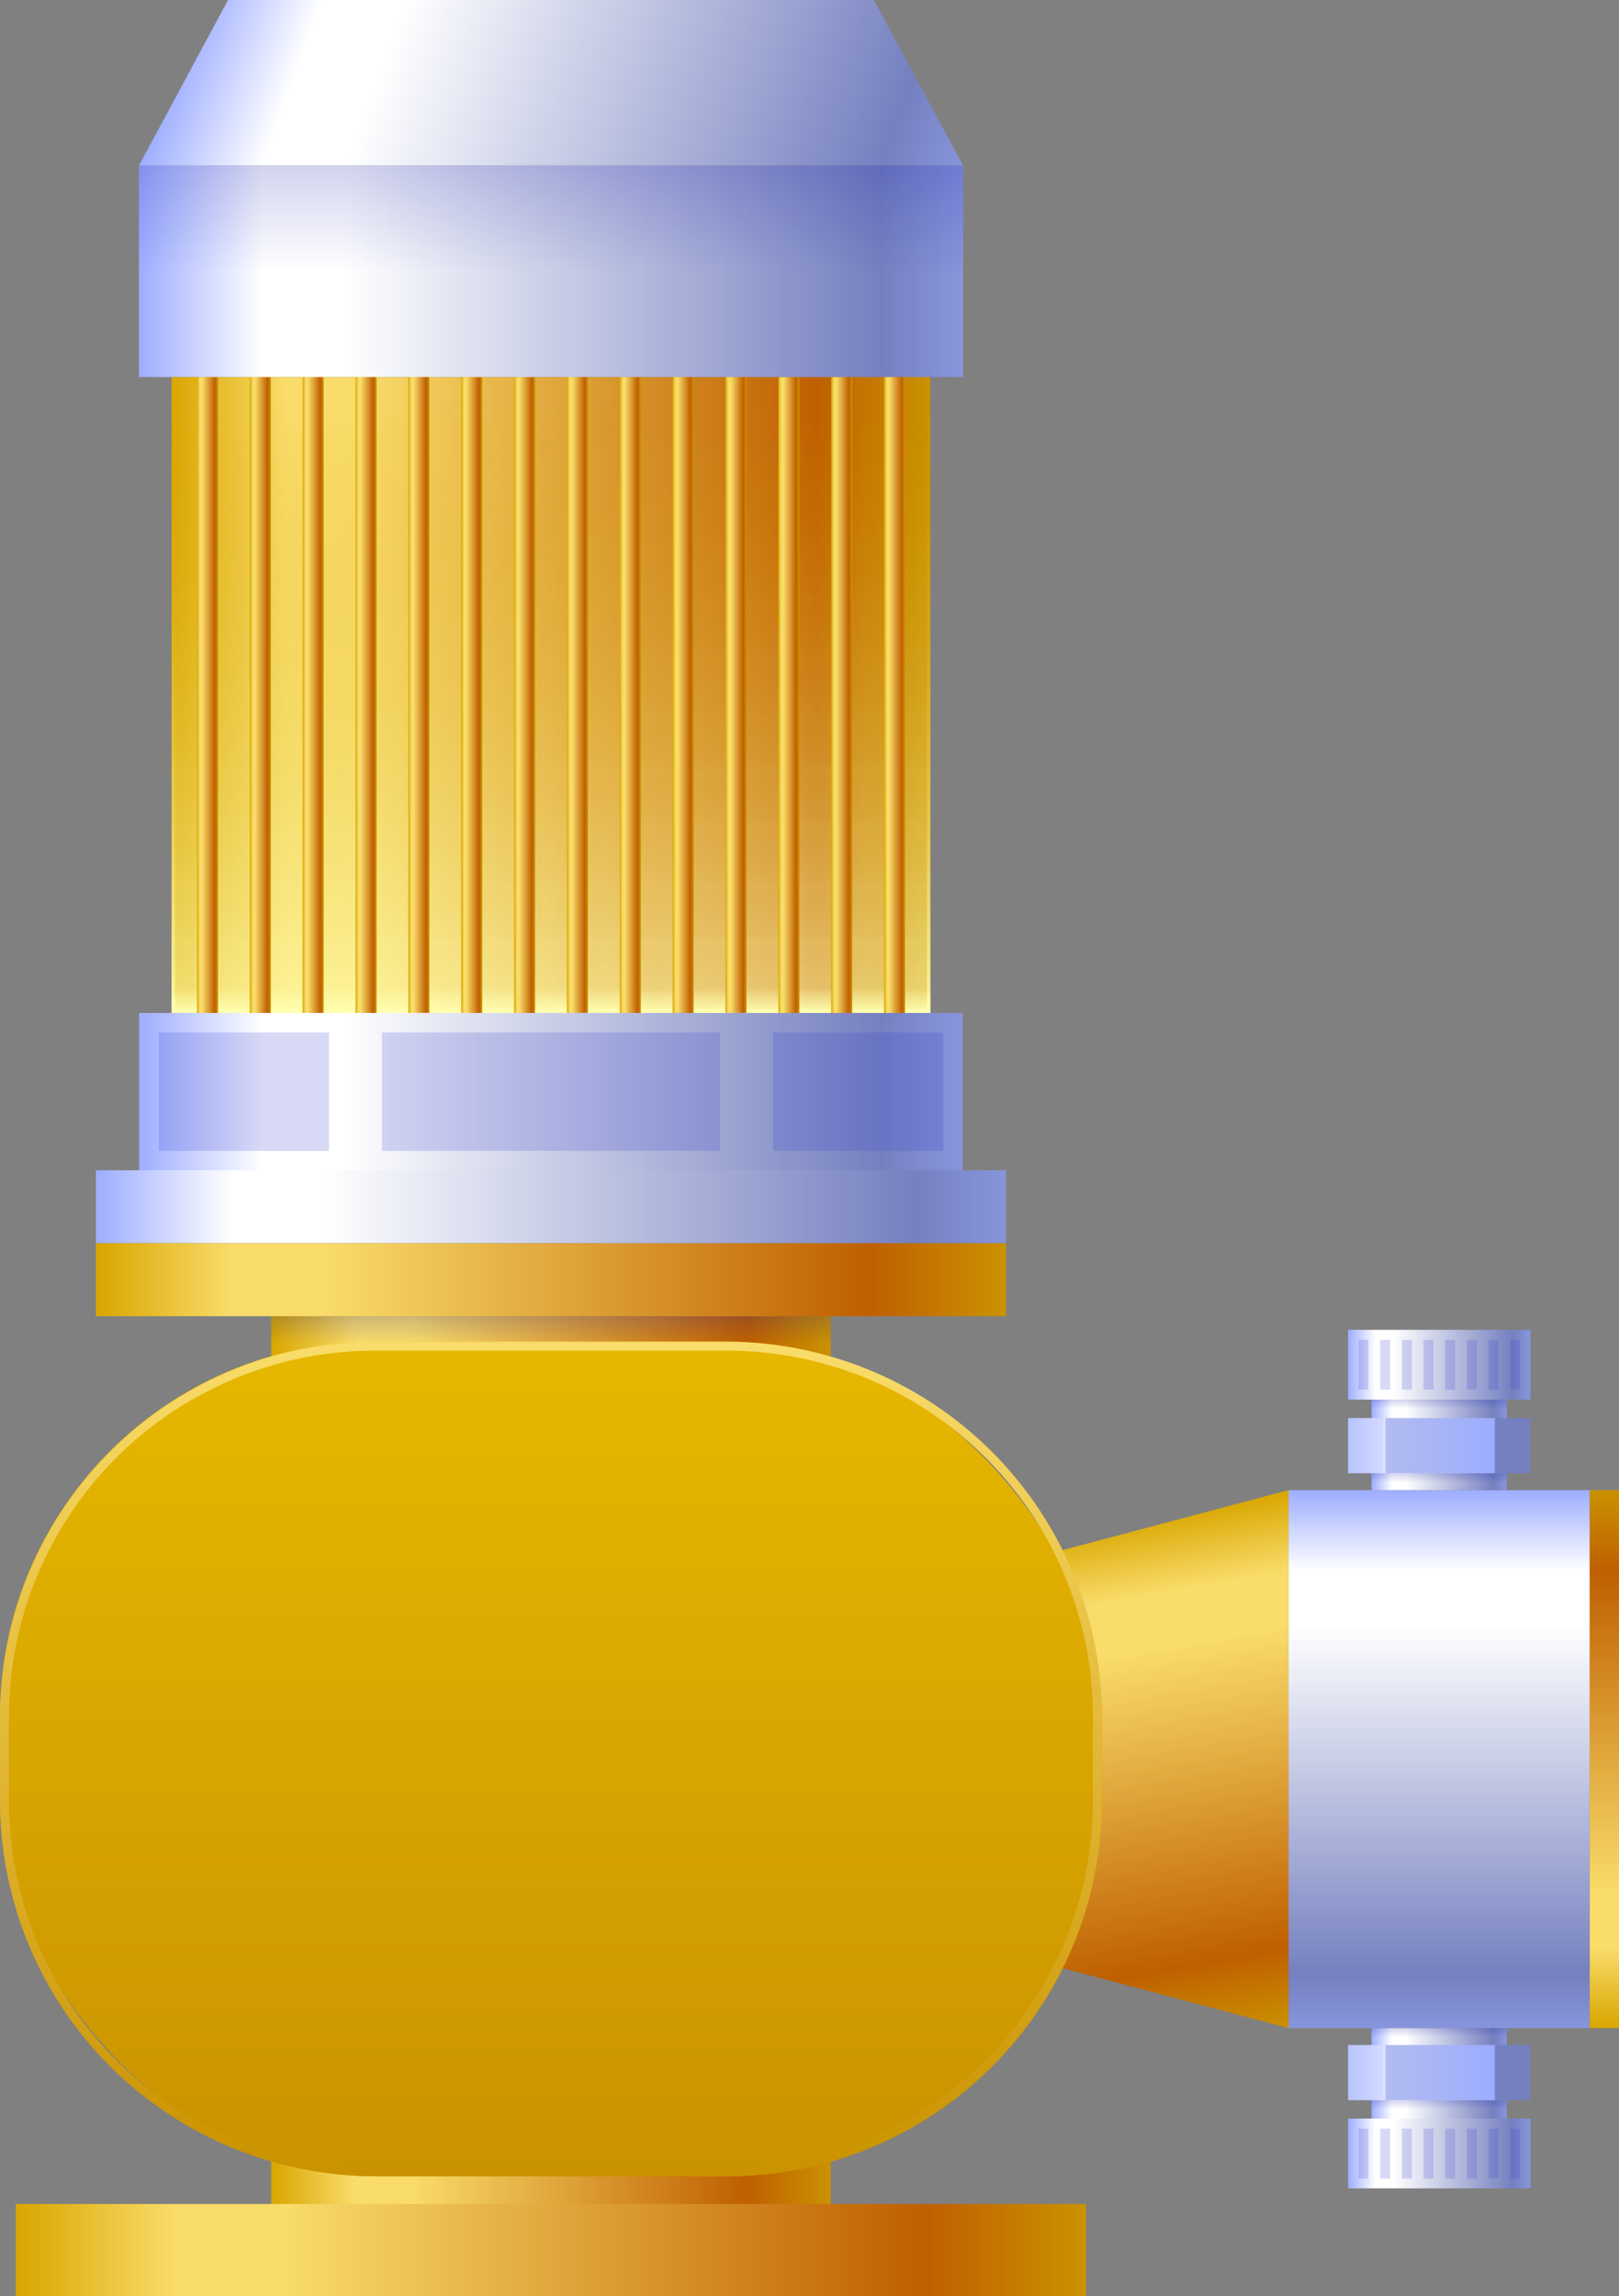 <svg xmlns="http://www.w3.org/2000/svg" xmlns:xlink="http://www.w3.org/1999/xlink" viewBox="0 0 180.53 256"><rect x="0" y="0" width="180.53" height="256" fill="#808080" stroke="none"/><defs><style>.cls-1{mix-blend-mode:overlay;}.cls-2{fill:url(#新建图案色板_1);}.cls-3,.cls-4{fill:none;}.cls-4{stroke:#fff;stroke-miterlimit:10;stroke-width:0.1px;}.cls-5{isolation:isolate;}.cls-6{fill:url(#未命名的渐变_176);}.cls-7{fill:url(#未命名的渐变_1623);}.cls-8{fill:url(#未命名的渐变_1631);}.cls-10,.cls-16,.cls-17,.cls-23,.cls-46,.cls-9{opacity:0.3;}.cls-10,.cls-12,.cls-16,.cls-17,.cls-23,.cls-46,.cls-9{mix-blend-mode:multiply;}.cls-9{fill:url(#未命名的渐变_464);}.cls-10{fill:url(#未命名的渐变_464-2);}.cls-11{fill:url(#未命名的渐变_1631-2);}.cls-12,.cls-51{opacity:0.2;}.cls-13{fill:#3941cc;}.cls-14{fill:url(#未命名的渐变_4756);}.cls-15{fill:url(#未命名的渐变_1631-3);}.cls-16{fill:url(#未命名的渐变_49);}.cls-17{fill:url(#未命名的渐变_49-2);}.cls-18{fill:url(#未命名的渐变_1631-4);}.cls-19{fill:url(#未命名的渐变_4756-2);}.cls-20{fill:url(#未命名的渐变_130);}.cls-21{fill:url(#未命名的渐变_1623-2);}.cls-22{fill:url(#未命名的渐变_1623-3);}.cls-23{fill:url(#未命名的渐变_464-3);}.cls-24{fill:url(#未命名的渐变_130-2);}.cls-25{fill:url(#未命名的渐变_1631-5);}.cls-26{fill:url(#未命名的渐变_94);}.cls-27{fill:url(#未命名的渐变_96);}.cls-28{mask:url(#mask);}.cls-29{fill:url(#未命名的渐变_130-3);}.cls-30{fill:url(#未命名的渐变_130-4);}.cls-31{fill:url(#未命名的渐变_130-5);}.cls-32{fill:url(#未命名的渐变_130-6);}.cls-33{fill:url(#未命名的渐变_130-7);}.cls-34{fill:url(#未命名的渐变_130-8);}.cls-35{fill:url(#未命名的渐变_130-9);}.cls-36{fill:url(#未命名的渐变_130-10);}.cls-37{fill:url(#未命名的渐变_130-11);}.cls-38{fill:url(#未命名的渐变_130-12);}.cls-39{fill:url(#未命名的渐变_130-13);}.cls-40{fill:url(#未命名的渐变_130-14);}.cls-41{fill:url(#未命名的渐变_130-15);}.cls-42{fill:url(#未命名的渐变_130-16);}.cls-43{fill:url(#未命名的渐变_1631-6);}.cls-44{fill:url(#未命名的渐变_130-17);}.cls-45{fill:url(#未命名的渐变_130-18);}.cls-46{fill:url(#未命名的渐变_464-4);}.cls-47{fill:url(#未命名的渐变_172);}.cls-48{fill:url(#未命名的渐变_181);}.cls-49{fill:url(#未命名的渐变_130-19);}.cls-50{fill:url(#未命名的渐变_130-20);}.cls-52{fill:#fff;}</style><pattern id="新建图案色板_1" data-name="新建图案色板 1" width="5" height="5" patternTransform="translate(15.1 76.63) scale(1.41 1.26)" patternUnits="userSpaceOnUse" viewBox="0 0 5 5"><rect class="cls-3" width="5" height="5"/><line class="cls-4" x1="2.5" x2="2.5" y2="5"/><line class="cls-4" x1="5" y1="2.5" y2="2.5"/></pattern><linearGradient id="未命名的渐变_176" x1="133.31" y1="227.96" x2="123.05" y2="169.78" gradientUnits="userSpaceOnUse"><stop offset="0" stop-color="#ca9200"/><stop offset="0.15" stop-color="#bf5f00"/><stop offset="0.75" stop-color="#f9dc6a"/><stop offset="0.85" stop-color="#f9dc6a"/><stop offset="1" stop-color="#d9a600"/></linearGradient><linearGradient id="未命名的渐变_1623" x1="160.48" y1="226.13" x2="160.48" y2="166.14" gradientUnits="userSpaceOnUse"><stop offset="0" stop-color="#8795dc"/><stop offset="0.1" stop-color="#7580c0"/><stop offset="0.75" stop-color="#fff"/><stop offset="0.85" stop-color="#fff"/><stop offset="1" stop-color="#9dadff"/></linearGradient><linearGradient id="未命名的渐变_1631" x1="152.93" y1="160.9" x2="168.03" y2="160.9" gradientUnits="userSpaceOnUse"><stop offset="0" stop-color="#9dadff"/><stop offset="0.15" stop-color="#fff"/><stop offset="0.25" stop-color="#fff"/><stop offset="0.9" stop-color="#7580c0"/><stop offset="1" stop-color="#8795dc"/></linearGradient><linearGradient id="未命名的渐变_464" x1="160.48" y1="157.08" x2="160.48" y2="156.05" gradientUnits="userSpaceOnUse"><stop offset="0" stop-color="#060ea4" stop-opacity="0"/><stop offset="1" stop-color="#060ea4" stop-opacity="0.6"/></linearGradient><linearGradient id="未命名的渐变_464-2" x1="160.48" y1="165.29" x2="160.48" y2="164.26" xlink:href="#未命名的渐变_464"/><linearGradient id="未命名的渐变_1631-2" x1="150.32" y1="152.16" x2="170.64" y2="152.16" xlink:href="#未命名的渐变_1631"/><linearGradient id="未命名的渐变_4756" x1="150.32" y1="161.18" x2="170.64" y2="161.18" gradientUnits="userSpaceOnUse"><stop offset="0" stop-color="#b7c3ff"/><stop offset="0.19" stop-color="#d3daff"/><stop offset="0.2" stop-color="#e4e7ff"/><stop offset="0.21" stop-color="#b1bbef"/><stop offset="0.8" stop-color="#9dadff"/><stop offset="0.81" stop-color="#7580c0"/><stop offset="0.98" stop-color="#7580c0"/><stop offset="1" stop-color="#7580c0"/></linearGradient><linearGradient id="未命名的渐变_1631-3" x1="152.93" y1="3181.99" x2="168.03" y2="3181.99" gradientTransform="matrix(1, 0, 0, -1, 0, 3413.36)" xlink:href="#未命名的渐变_1631"/><linearGradient id="未命名的渐变_49" x1="160.48" y1="3179.2" x2="160.48" y2="3178.18" gradientTransform="matrix(1, 0, 0, -1, 0, 3413.36)" gradientUnits="userSpaceOnUse"><stop offset="0" stop-color="#060ea4" stop-opacity="0.6"/><stop offset="1" stop-color="#060ea4" stop-opacity="0"/></linearGradient><linearGradient id="未命名的渐变_49-2" x1="160.48" y1="3187.23" x2="160.48" y2="3186.21" xlink:href="#未命名的渐变_49"/><linearGradient id="未命名的渐变_1631-4" x1="150.32" y1="3173.26" x2="170.64" y2="3173.26" gradientTransform="matrix(1, 0, 0, -1, 0, 3413.36)" xlink:href="#未命名的渐变_1631"/><linearGradient id="未命名的渐变_4756-2" x1="150.32" y1="3182.28" x2="170.64" y2="3182.28" gradientTransform="matrix(1, 0, 0, -1, 0, 3413.36)" xlink:href="#未命名的渐变_4756"/><linearGradient id="未命名的渐变_130" x1="178.9" y1="226.13" x2="178.9" y2="166.14" gradientUnits="userSpaceOnUse"><stop offset="0" stop-color="#d9a600"/><stop offset="0.15" stop-color="#f9dc6a"/><stop offset="0.25" stop-color="#f9dc6a"/><stop offset="0.85" stop-color="#bf5f00"/><stop offset="1" stop-color="#ca9200"/></linearGradient><linearGradient id="未命名的渐变_1623-2" x1="-517.9" y1="2370.11" x2="-517.9" y2="2278.21" gradientTransform="translate(-2262.72 -487.65) rotate(-90)" xlink:href="#未命名的渐变_1623"/><linearGradient id="未命名的渐变_1623-3" x1="-514.33" y1="2367.12" x2="-484.79" y2="2285.97" gradientTransform="translate(-2262.72 -487.65) rotate(-90)" xlink:href="#未命名的渐变_1623"/><linearGradient id="未命名的渐变_464-3" x1="61.44" y1="30.25" x2="61.44" y2="18.46" xlink:href="#未命名的渐变_464"/><linearGradient id="未命名的渐变_130-2" x1="19.14" y1="77.49" x2="103.73" y2="77.49" gradientTransform="translate(138.93 16.06) rotate(90)" xlink:href="#未命名的渐变_130"/><linearGradient id="未命名的渐变_1631-5" x1="15.52" y1="121.71" x2="107.35" y2="121.71" gradientTransform="translate(183.15 60.28) rotate(90)" xlink:href="#未命名的渐变_1631"/><linearGradient id="未命名的渐变_94" x1="61.44" y1="112.94" x2="61.44" y2="45.02" gradientUnits="userSpaceOnUse"><stop offset="0" stop-color="#ffffb0"/><stop offset="0.04" stop-color="#ffffb0" stop-opacity="0.6"/><stop offset="1" stop-color="#d9a600" stop-opacity="0"/></linearGradient><linearGradient id="未命名的渐变_96" x1="61.44" y1="112.94" x2="61.44" y2="45.02" gradientUnits="userSpaceOnUse"><stop offset="0" stop-color="#ffffb0"/><stop offset="0.04" stop-color="#ffffb0" stop-opacity="0.6"/><stop offset="0.28" stop-color="#f4e47c" stop-opacity="0.42"/><stop offset="0.62" stop-color="#e5c339" stop-opacity="0.19"/><stop offset="0.87" stop-color="#dcae10" stop-opacity="0.05"/><stop offset="1" stop-color="#d9a600" stop-opacity="0"/></linearGradient><mask id="mask" x="0" y="2.55" width="103.74" height="110.39" maskUnits="userSpaceOnUse"><g class="cls-1"><rect class="cls-2" x="19.13" y="45.02" width="84.61" height="67.92"/></g></mask><linearGradient id="未命名的渐变_130-3" x1="21.95" y1="77.49" x2="24.3" y2="77.49" gradientTransform="translate(100.62 54.36) rotate(90)" xlink:href="#未命名的渐变_130"/><linearGradient id="未命名的渐变_130-4" x1="27.85" y1="77.49" x2="30.2" y2="77.49" gradientTransform="translate(106.51 48.47) rotate(90)" xlink:href="#未命名的渐变_130"/><linearGradient id="未命名的渐变_130-5" x1="33.74" y1="77.49" x2="36.09" y2="77.49" gradientTransform="translate(112.41 42.58) rotate(90)" xlink:href="#未命名的渐变_130"/><linearGradient id="未命名的渐变_130-6" x1="39.63" y1="77.49" x2="41.98" y2="77.49" gradientTransform="translate(118.3 36.68) rotate(90)" xlink:href="#未命名的渐变_130"/><linearGradient id="未命名的渐变_130-7" x1="45.53" y1="77.49" x2="47.88" y2="77.49" gradientTransform="translate(124.19 30.79) rotate(90)" xlink:href="#未命名的渐变_130"/><linearGradient id="未命名的渐变_130-8" x1="51.42" y1="77.49" x2="53.77" y2="77.49" gradientTransform="translate(130.09 24.9) rotate(90)" xlink:href="#未命名的渐变_130"/><linearGradient id="未命名的渐变_130-9" x1="57.32" y1="77.49" x2="59.66" y2="77.49" gradientTransform="translate(135.98 19) rotate(90)" xlink:href="#未命名的渐变_130"/><linearGradient id="未命名的渐变_130-10" x1="63.21" y1="77.49" x2="65.56" y2="77.49" gradientTransform="translate(141.87 13.11) rotate(90)" xlink:href="#未命名的渐变_130"/><linearGradient id="未命名的渐变_130-11" x1="69.1" y1="77.49" x2="71.45" y2="77.49" gradientTransform="translate(147.77 7.21) rotate(90)" xlink:href="#未命名的渐变_130"/><linearGradient id="未命名的渐变_130-12" x1="75" y1="77.49" x2="77.34" y2="77.49" gradientTransform="translate(153.66 1.32) rotate(90)" xlink:href="#未命名的渐变_130"/><linearGradient id="未命名的渐变_130-13" x1="80.89" y1="77.49" x2="83.24" y2="77.49" gradientTransform="translate(159.55 -4.57) rotate(90)" xlink:href="#未命名的渐变_130"/><linearGradient id="未命名的渐变_130-14" x1="86.78" y1="77.49" x2="89.13" y2="77.49" gradientTransform="translate(165.45 -10.47) rotate(90)" xlink:href="#未命名的渐变_130"/><linearGradient id="未命名的渐变_130-15" x1="92.68" y1="77.49" x2="95.02" y2="77.49" gradientTransform="translate(171.34 -16.36) rotate(90)" xlink:href="#未命名的渐变_130"/><linearGradient id="未命名的渐变_130-16" x1="98.57" y1="77.49" x2="100.92" y2="77.49" gradientTransform="translate(177.24 -22.25) rotate(90)" xlink:href="#未命名的渐变_130"/><linearGradient id="未命名的渐变_1631-6" x1="10.69" y1="134.55" x2="112.18" y2="134.55" xlink:href="#未命名的渐变_1631"/><linearGradient id="未命名的渐变_130-17" x1="30.24" y1="149.84" x2="92.63" y2="149.84" xlink:href="#未命名的渐变_130"/><linearGradient id="未命名的渐变_130-18" x1="30.24" y1="242.64" x2="92.63" y2="242.64" xlink:href="#未命名的渐变_130"/><linearGradient id="未命名的渐变_464-4" x1="61.44" y1="149.79" x2="61.44" y2="146.75" gradientTransform="translate(209.71 86.83) rotate(90)" xlink:href="#未命名的渐变_464"/><linearGradient id="未命名的渐变_172" x1="61.44" y1="242.64" x2="61.44" y2="149.59" gradientUnits="userSpaceOnUse"><stop offset="0" stop-color="#ca9200"/><stop offset="1" stop-color="#e6b800"/></linearGradient><linearGradient id="未命名的渐变_181" x1="61.44" y1="242.64" x2="61.44" y2="149.59" gradientUnits="userSpaceOnUse"><stop offset="0" stop-color="#ca9200"/><stop offset="1" stop-color="#f9dc6a"/></linearGradient><linearGradient id="未命名的渐变_130-19" x1="10.69" y1="142.68" x2="112.18" y2="142.68" xlink:href="#未命名的渐变_130"/><linearGradient id="未命名的渐变_130-20" x1="1.76" y1="250.87" x2="121.11" y2="250.87" xlink:href="#未命名的渐变_130"/></defs><title>加药泵（黄）</title><g class="cls-5"><g id="图层_2" data-name="图层 2"><g id="废气处理"><g id="加药泵_黄_" data-name="加药泵（黄）"><polygon class="cls-6" points="143.69 226.13 110.12 217.22 110.12 175.05 143.69 166.14 143.69 226.13"/><rect class="cls-7" x="143.69" y="166.14" width="33.57" height="59.99"/><rect class="cls-8" x="152.93" y="155.65" width="15.09" height="10.49"/><rect class="cls-9" x="152.93" y="156.05" width="15.09" height="1.03"/><rect class="cls-10" x="152.93" y="164.26" width="15.09" height="1.03"/><rect class="cls-11" x="150.32" y="148.27" width="20.33" height="7.78"/><g class="cls-12"><rect class="cls-13" x="168.4" y="149.38" width="1.11" height="5.56"/></g><g class="cls-12"><rect class="cls-13" x="165.99" y="149.38" width="1.11" height="5.56"/></g><g class="cls-12"><rect class="cls-13" x="163.57" y="149.38" width="1.11" height="5.56"/></g><g class="cls-12"><rect class="cls-13" x="161.15" y="149.38" width="1.11" height="5.56"/></g><g class="cls-12"><rect class="cls-13" x="158.73" y="149.38" width="1.11" height="5.56"/></g><g class="cls-12"><rect class="cls-13" x="156.32" y="149.38" width="1.11" height="5.56"/></g><g class="cls-12"><rect class="cls-13" x="153.9" y="149.38" width="1.11" height="5.56"/></g><g class="cls-12"><rect class="cls-13" x="151.48" y="149.38" width="1.11" height="5.56"/></g><rect class="cls-14" x="150.32" y="158.11" width="20.33" height="6.15"/><rect class="cls-15" x="152.93" y="226.13" width="15.09" height="10.49"/><rect class="cls-16" x="152.93" y="234.16" width="15.09" height="1.03"/><rect class="cls-17" x="152.93" y="226.13" width="15.09" height="1.03"/><rect class="cls-18" x="150.32" y="236.21" width="20.33" height="7.78"/><g class="cls-12"><rect class="cls-13" x="168.4" y="237.33" width="1.11" height="5.56"/></g><g class="cls-12"><rect class="cls-13" x="165.99" y="237.33" width="1.11" height="5.56"/></g><g class="cls-12"><rect class="cls-13" x="163.57" y="237.33" width="1.11" height="5.56"/></g><g class="cls-12"><rect class="cls-13" x="161.15" y="237.33" width="1.11" height="5.56"/></g><g class="cls-12"><rect class="cls-13" x="158.73" y="237.33" width="1.11" height="5.56"/></g><g class="cls-12"><rect class="cls-13" x="156.32" y="237.33" width="1.11" height="5.56"/></g><g class="cls-12"><rect class="cls-13" x="153.9" y="237.33" width="1.11" height="5.56"/></g><g class="cls-12"><rect class="cls-13" x="151.48" y="237.33" width="1.11" height="5.56"/></g><rect class="cls-19" x="150.32" y="228.01" width="20.33" height="6.15"/><rect class="cls-20" x="177.27" y="166.14" width="3.26" height="59.99"/><rect class="cls-21" x="15.49" y="18.46" width="91.9" height="23.58"/><polygon class="cls-22" points="97.44 0 107.39 18.46 15.49 18.46 25.43 0 97.44 0"/><rect class="cls-23" x="15.49" y="18.46" width="91.9" height="11.79"/><rect class="cls-24" x="25.99" y="35.2" width="70.89" height="84.59" transform="translate(-16.06 138.93) rotate(-90)"/><rect class="cls-25" x="52.66" y="75.79" width="17.55" height="91.83" transform="translate(-60.28 183.15) rotate(-90)"/><g class="cls-12"><rect class="cls-13" x="17.7" y="115.12" width="18.98" height="13.19"/><rect class="cls-13" x="42.59" y="115.12" width="37.7" height="13.19"/><rect class="cls-13" x="86.2" y="115.12" width="18.98" height="13.19"/></g><rect class="cls-26" x="19.13" y="45.02" width="84.61" height="67.92"/><path class="cls-27" d="M103.35,45.41v67.14H19.52V45.41h83.83m.39-.39H19.13v67.92h84.61V45Z"/><g class="cls-28"><rect class="cls-26" x="19.13" y="45.02" width="84.61" height="67.92"/></g><rect class="cls-29" x="-12.32" y="76.32" width="70.89" height="2.35" transform="translate(-54.36 100.62) rotate(-90)"/><rect class="cls-30" x="-6.43" y="76.32" width="70.89" height="2.35" transform="translate(-48.47 106.51) rotate(-90)"/><rect class="cls-31" x="-0.53" y="76.32" width="70.89" height="2.35" transform="translate(-42.58 112.41) rotate(-90)"/><rect class="cls-32" x="5.36" y="76.32" width="70.89" height="2.35" transform="translate(-36.68 118.3) rotate(-90)"/><rect class="cls-33" x="11.26" y="76.32" width="70.89" height="2.35" transform="translate(-30.79 124.19) rotate(-90)"/><rect class="cls-34" x="17.15" y="76.32" width="70.89" height="2.35" transform="translate(-24.9 130.09) rotate(-90)"/><rect class="cls-35" x="23.04" y="76.32" width="70.89" height="2.35" transform="translate(-19 135.98) rotate(-90)"/><rect class="cls-36" x="28.94" y="76.32" width="70.89" height="2.35" transform="translate(-13.11 141.87) rotate(-90)"/><rect class="cls-37" x="34.83" y="76.32" width="70.89" height="2.35" transform="translate(-7.21 147.77) rotate(-90)"/><rect class="cls-38" x="40.72" y="76.32" width="70.89" height="2.35" transform="translate(-1.32 153.66) rotate(-90)"/><rect class="cls-39" x="46.62" y="76.32" width="70.89" height="2.35" transform="translate(4.57 159.55) rotate(-90)"/><rect class="cls-40" x="52.51" y="76.32" width="70.89" height="2.35" transform="translate(10.47 165.45) rotate(-90)"/><rect class="cls-41" x="58.4" y="76.32" width="70.89" height="2.35" transform="translate(16.36 171.34) rotate(-90)"/><rect class="cls-42" x="64.3" y="76.32" width="70.89" height="2.35" transform="translate(22.25 177.24) rotate(-90)"/><rect class="cls-43" x="10.69" y="130.48" width="101.49" height="8.13"/><rect class="cls-44" x="30.24" y="146.75" width="62.39" height="6.19"/><rect class="cls-45" x="30.24" y="239.55" width="62.39" height="6.19"/><rect class="cls-46" x="59.92" y="117.08" width="3.04" height="62.39" transform="translate(-86.83 209.71) rotate(-90)"/><rect class="cls-47" y="149.59" width="122.87" height="93.05" rx="41.77"/><path class="cls-48" d="M81.11,150.59a40.81,40.81,0,0,1,40.76,40.77v9.51a40.81,40.81,0,0,1-40.76,40.77H41.77A40.82,40.82,0,0,1,1,200.87v-9.51a40.82,40.82,0,0,1,40.77-40.77H81.11m0-1H41.77A41.89,41.89,0,0,0,0,191.36v9.51a41.88,41.88,0,0,0,41.77,41.77H81.11a41.88,41.88,0,0,0,41.76-41.77v-9.51a41.89,41.89,0,0,0-41.76-41.77Z"/><rect class="cls-49" x="10.69" y="138.62" width="101.49" height="8.13"/><rect class="cls-50" x="1.76" y="245.73" width="119.34" height="10.27"/></g></g></g></g></svg>
